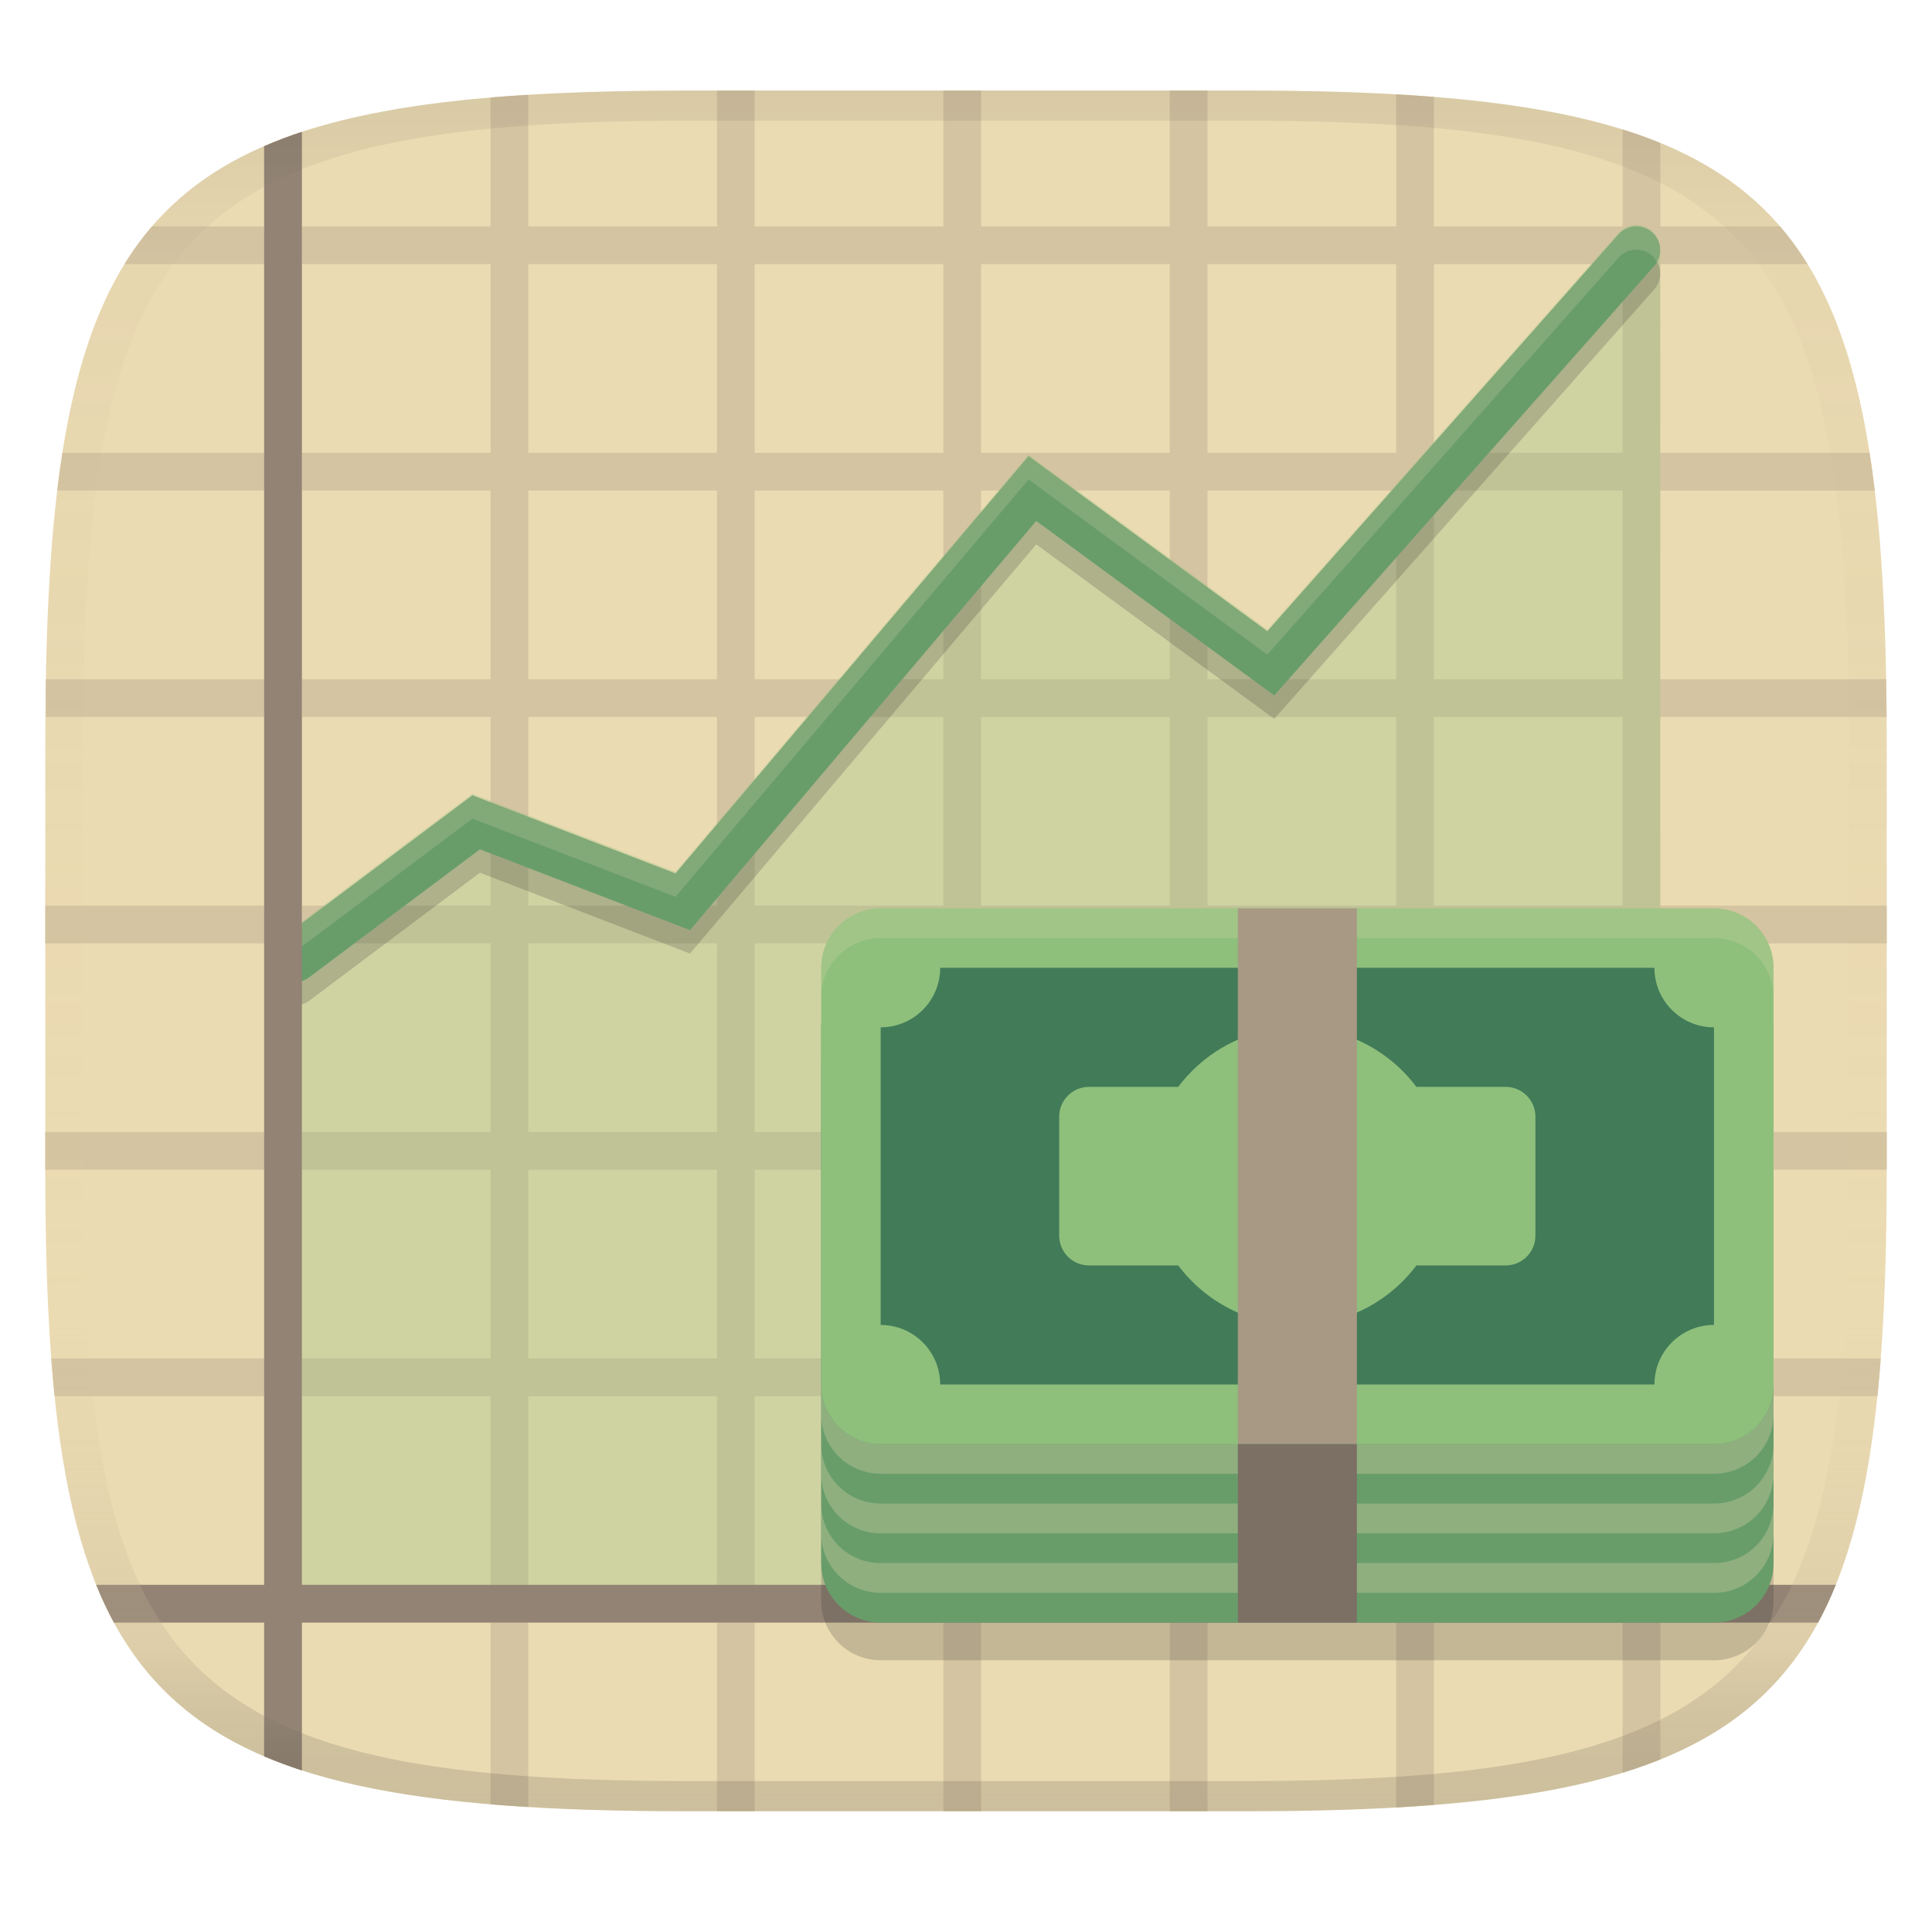 <svg width="256" height="256" version="1.1" xmlns="http://www.w3.org/2000/svg">
  <linearGradient id="b" x1=".5" x2=".5" y2="1" gradientTransform="matrix(244,0,0,228,5.981,12)" gradientUnits="userSpaceOnUse">
    <stop stop-color="#ebdbb2" offset="0"/>
    <stop stop-color="#ebdbb2" offset="1"/>
  </linearGradient>
  <defs>
    <linearGradient id="linearGradient31" x1=".5" x2=".5" y2="1" gradientTransform="matrix(244,0,0,228,5.988,12)" gradientUnits="userSpaceOnUse">
      <stop stop-color="#282828" stop-opacity=".1" offset="0"/>
      <stop stop-color="#bdae93" stop-opacity=".1" offset=".1"/>
      <stop stop-color="#d5c4a1" stop-opacity="0" offset=".702"/>
      <stop stop-color="#bdae93" stop-opacity=".302" offset=".9"/>
      <stop stop-color="#282828" stop-opacity=".15" offset="1"/>
    </linearGradient>
  </defs>
  <path d="m165 12c72 0 85 15 85 87v56c0 70-13 85-85 85h-74c-72 0-85-15-85-85v-56c0-59.557 8.895-80.113 52.72-85.439 9.156-1.113 19.837-1.561 32.28-1.561z" fill="url(#b)" style="isolation:isolate"/>
  <path d="m95 12v18h-25v-17.442c-1.695 0.104-3.39 0.225-5 0.361v17.081h-25v-12.531c-1.722 0.569-3.44 1.215-5 1.892v10.639h-14.864c-1.329 1.542-2.539 3.207-3.645 5h18.509v25h-26.733c-0.251 1.601-0.482 3.296-0.686 5h27.419v25h-28.924c-0.029 1.619 0.013 3.316 0 5h28.924v25h-29v5h29v25h-29v5h29v25h-28.21c0.132 1.738 0.273 3.356 0.443 5h27.767v25h-22.251c0.714 1.761 1.493 3.426 2.348 5h19.903v17.726c1.585 0.677 3.247 1.294 5 1.863v-19.589h25v24.085c1.608 0.135 3.306 0.255 5 0.359v-24.444h25v25h5v-25h25v25h5v-25h25v25h5v-25h25v24.503c1.67-0.096 3.412-0.211 5-0.336v-24.167h25v19.905c1.739-0.536 3.422-1.127 5-1.764v-18.14h20.903c0.855-1.574 1.634-3.239 2.348-5h-23.251v-25h28.767c0.17-1.644 0.311-3.262 0.443-5h-29.21v-25h30v-5h-30v-25h30v-5h-30v-25h29.986c-0.013-1.698-0.032-3.368-0.062-5h-29.924v-25h28.419c-0.205-1.709-0.435-3.393-0.686-5h-27.733v-25h19.509c-1.107-1.793-2.316-3.458-3.645-5h-15.864v-11.06c-1.579-0.647-3.261-1.247-5-1.791v12.851h-25v-17.162c-1.589-0.126-3.33-0.243-5-0.339v17.501h-25v-18h-5v18h-25v-18h-5v18h-25v-18zm-55 23h25v25h-25zm30 0h25v25h-25zm30 0h25v25h-25zm30 0h25v25h-25zm30 0h25v25h-25zm30 0h25v25h-25zm-150 30h25v25h-25zm30 0h25v25h-25zm30 0h25v25h-25zm30 0h25v25h-25zm30 0h25v25h-25zm30 0h25v25h-25zm-150 30h25v25h-25zm30 0h25v25h-25zm30 0h25v25h-25zm30 0h25v25h-25zm30 0h25v25h-25zm30 0h25v25h-25zm-150 30h25v25h-25zm30 0h25v25h-25zm30 0h25v25h-25zm30 0h25v25h-25zm30 0h25v25h-25zm30 0h25v25h-25zm-150 30h25v25h-25zm30 0h25v25h-25zm30 0h25v25h-25zm30 0h25v25h-25zm30 0h25v25h-25zm30 0h25v25h-25zm-150 30h25v25h-25zm30 0h25v25h-25zm30 0h25v25h-25zm30 0h25v25h-25zm30 0h25v25h-25zm30 0h25v25h-25z" fill="#d5c4a1" style="isolation:isolate"/>
  <path d="m216.63 29.779c-0.836 0.051-1.618 0.432-2.174 1.059l-46.526 52.596-31.642-23.204-46.783 55.29-26.913-10.352-25.426 19.064c-0.852 0.639-1.29 1.626-1.263 2.616 0.017 0.631-0.001 84.93-0.001 84.93h184.07s0.043-178.22 0-179.02c-0.044-0.815-0.402-1.612-1.061-2.195-0.627-0.555-1.449-0.839-2.285-0.788z" fill="#8ec07c" opacity=".3" stroke-linecap="round" stroke-width="1.021"/>
  <path d="m39.065 130.08 24.029-18.016 27.377 10.53 46.33-54.754 31.589 23.165 48.436-54.754" fill="none" opacity=".2" stroke="#282828" stroke-linecap="round" stroke-width="6.318"/>
  <path d="m216.63 29.998a3.159 3.159 0 0 0-2.172 1.06l-46.527 52.594-31.641-23.203-46.783 55.291-26.912-10.352-25.428 19.064a3.159 3.159 0 0 0-0.633 4.422 3.159 3.159 0 0 0 4.422 0.633l22.633-16.969 27.84 10.709 45.877-54.219 31.537 23.127 50.346-56.912a3.159 3.159 0 0 0-0.271-4.459 3.159 3.159 0 0 0-2.287-0.787z" fill="#689d6a" stroke-linecap="round"/>
  <path d="m216.63 29.998a3.159 3.159 0 0 0-2.172 1.06l-46.527 52.594-31.641-23.203-46.783 55.291-26.912-10.352-25.428 19.064a3.159 3.159 0 0 0-0.771 4.076 3.159 3.159 0 0 1 0.771-0.982l25.428-19.064 26.912 10.352 46.783-55.289 31.641 23.203 46.527-52.596a3.159 3.159 0 0 1 2.172-1.059 3.159 3.159 0 0 1 2.287 0.787 3.159 3.159 0 0 1 0.645 0.832 3.159 3.159 0 0 0-0.645-3.928 3.159 3.159 0 0 0-2.287-0.787z" fill="#ebdbb2" opacity=".2" stroke-linecap="round"/>
  <path d="m40 17.469c-1.722 0.569-3.44 1.224-5 1.9v190.63h-22.251c0.714 1.761 1.493 3.426 2.348 5h19.903v17.726c1.585 0.677 3.247 1.294 5 1.863v-19.589h200.9c0.855-1.574 1.634-3.239 2.348-5h-203.25z" fill="#928374" style="isolation:isolate"/>
  <g stroke-width="1.972">
    <path d="m116.7 133.24h110.42c4.359 0 7.887 3.527 7.887 7.887v70.982c0 4.359-3.528 7.887-7.887 7.887h-110.42c-4.359 0-7.887-3.528-7.887-7.887v-70.982c0-4.359 3.528-7.887 7.887-7.887z" fill="#282828" opacity=".2"/>
    <path d="m116.7 128.24h110.42c4.359 0 7.887 3.527 7.887 7.887v70.982c0 4.359-3.528 7.887-7.887 7.887h-110.42c-4.359 0-7.887-3.528-7.887-7.887v-70.982c0-4.359 3.528-7.887 7.887-7.887z" fill="#689d6a"/>
    <path d="m108.81 183.45v3.943c0 4.367 3.52 7.887 7.887 7.887h110.42c4.367 0 7.887-3.52 7.887-7.887v-3.943c0 4.367-3.52 7.887-7.887 7.887h-110.42c-4.367 0-7.887-3.52-7.887-7.887z" fill="#ebdbb2" opacity=".3"/>
    <path d="m108.81 191.34v3.943c0 4.367 3.52 7.887 7.887 7.887h110.42c4.367 0 7.887-3.52 7.887-7.887v-3.943c0 4.367-3.52 7.887-7.887 7.887h-110.42c-4.367 0-7.887-3.52-7.887-7.887z" fill="#ebdbb2" opacity=".3"/>
    <path d="m108.81 199.23v3.943c0 4.367 3.52 7.887 7.887 7.887h110.42c4.367 0 7.887-3.52 7.887-7.887v-3.943c0 4.367-3.52 7.887-7.887 7.887h-110.42c-4.367 0-7.887-3.52-7.887-7.887z" fill="#ebdbb2" opacity=".3"/>
    <path d="m116.7 120.36h110.42c4.359 0 7.887 3.528 7.887 7.887v55.209c0 4.359-3.528 7.887-7.887 7.887h-110.42c-4.359 0-7.887-3.528-7.887-7.887v-55.209c0-4.359 3.528-7.887 7.887-7.887z" fill="#8ec07c"/>
    <path d="m116.7 120.36c-4.359 0-7.887 3.527-7.887 7.887v3.938c0-4.359 3.527-7.887 7.887-7.887h110.42c4.359 0 7.889 3.527 7.889 7.887v-3.938c0-4.359-3.529-7.887-7.889-7.887z" fill="#ebdbb2" opacity=".2"/>
    <path d="m124.58 128.24c0 4.359-3.528 7.887-7.887 7.887v39.435c4.359 0 7.887 3.528 7.887 7.887h94.643c0-4.359 3.528-7.887 7.887-7.887v-39.435c-4.359 0-7.887-3.528-7.887-7.887z" fill="#427b58"/>
    <path d="m171.9 136.13c-6.452 0-12.181 3.097-15.778 7.887h-11.827c-2.18 0-3.943 1.764-3.943 3.943v15.774c0 2.18 1.764 3.943 3.943 3.943h11.827c3.597 4.79 9.325 7.887 15.778 7.887 6.452 0 12.181-3.097 15.778-7.887h11.827c2.18 0 3.943-1.764 3.943-3.943v-15.774c0-2.18-1.764-3.943-3.943-3.943h-11.827c-3.597-4.79-9.325-7.887-15.778-7.887z" fill="#8ec07c"/>
    <path d="m164.02 120.36h15.774v70.982h-15.774z" fill="#a89984"/>
    <path d="m164.02 191.34h15.774v23.661h-15.774z" fill="#7c6f64"/>
  </g>
  <path d="m91 12c-72 0-85 15-85 87v56c0 70 13 85 85 85h74c72 0 85-15 85-85v-56c0-72-13-87-85-87zm0 4h74c68 0 80 15 80 83v56c0 66-12 81-80 81h-74c-68 0-80-15-80-81v-56c0-68 12-83 80-83z" fill="url(#linearGradient31)" style="isolation:isolate"/>
</svg>
